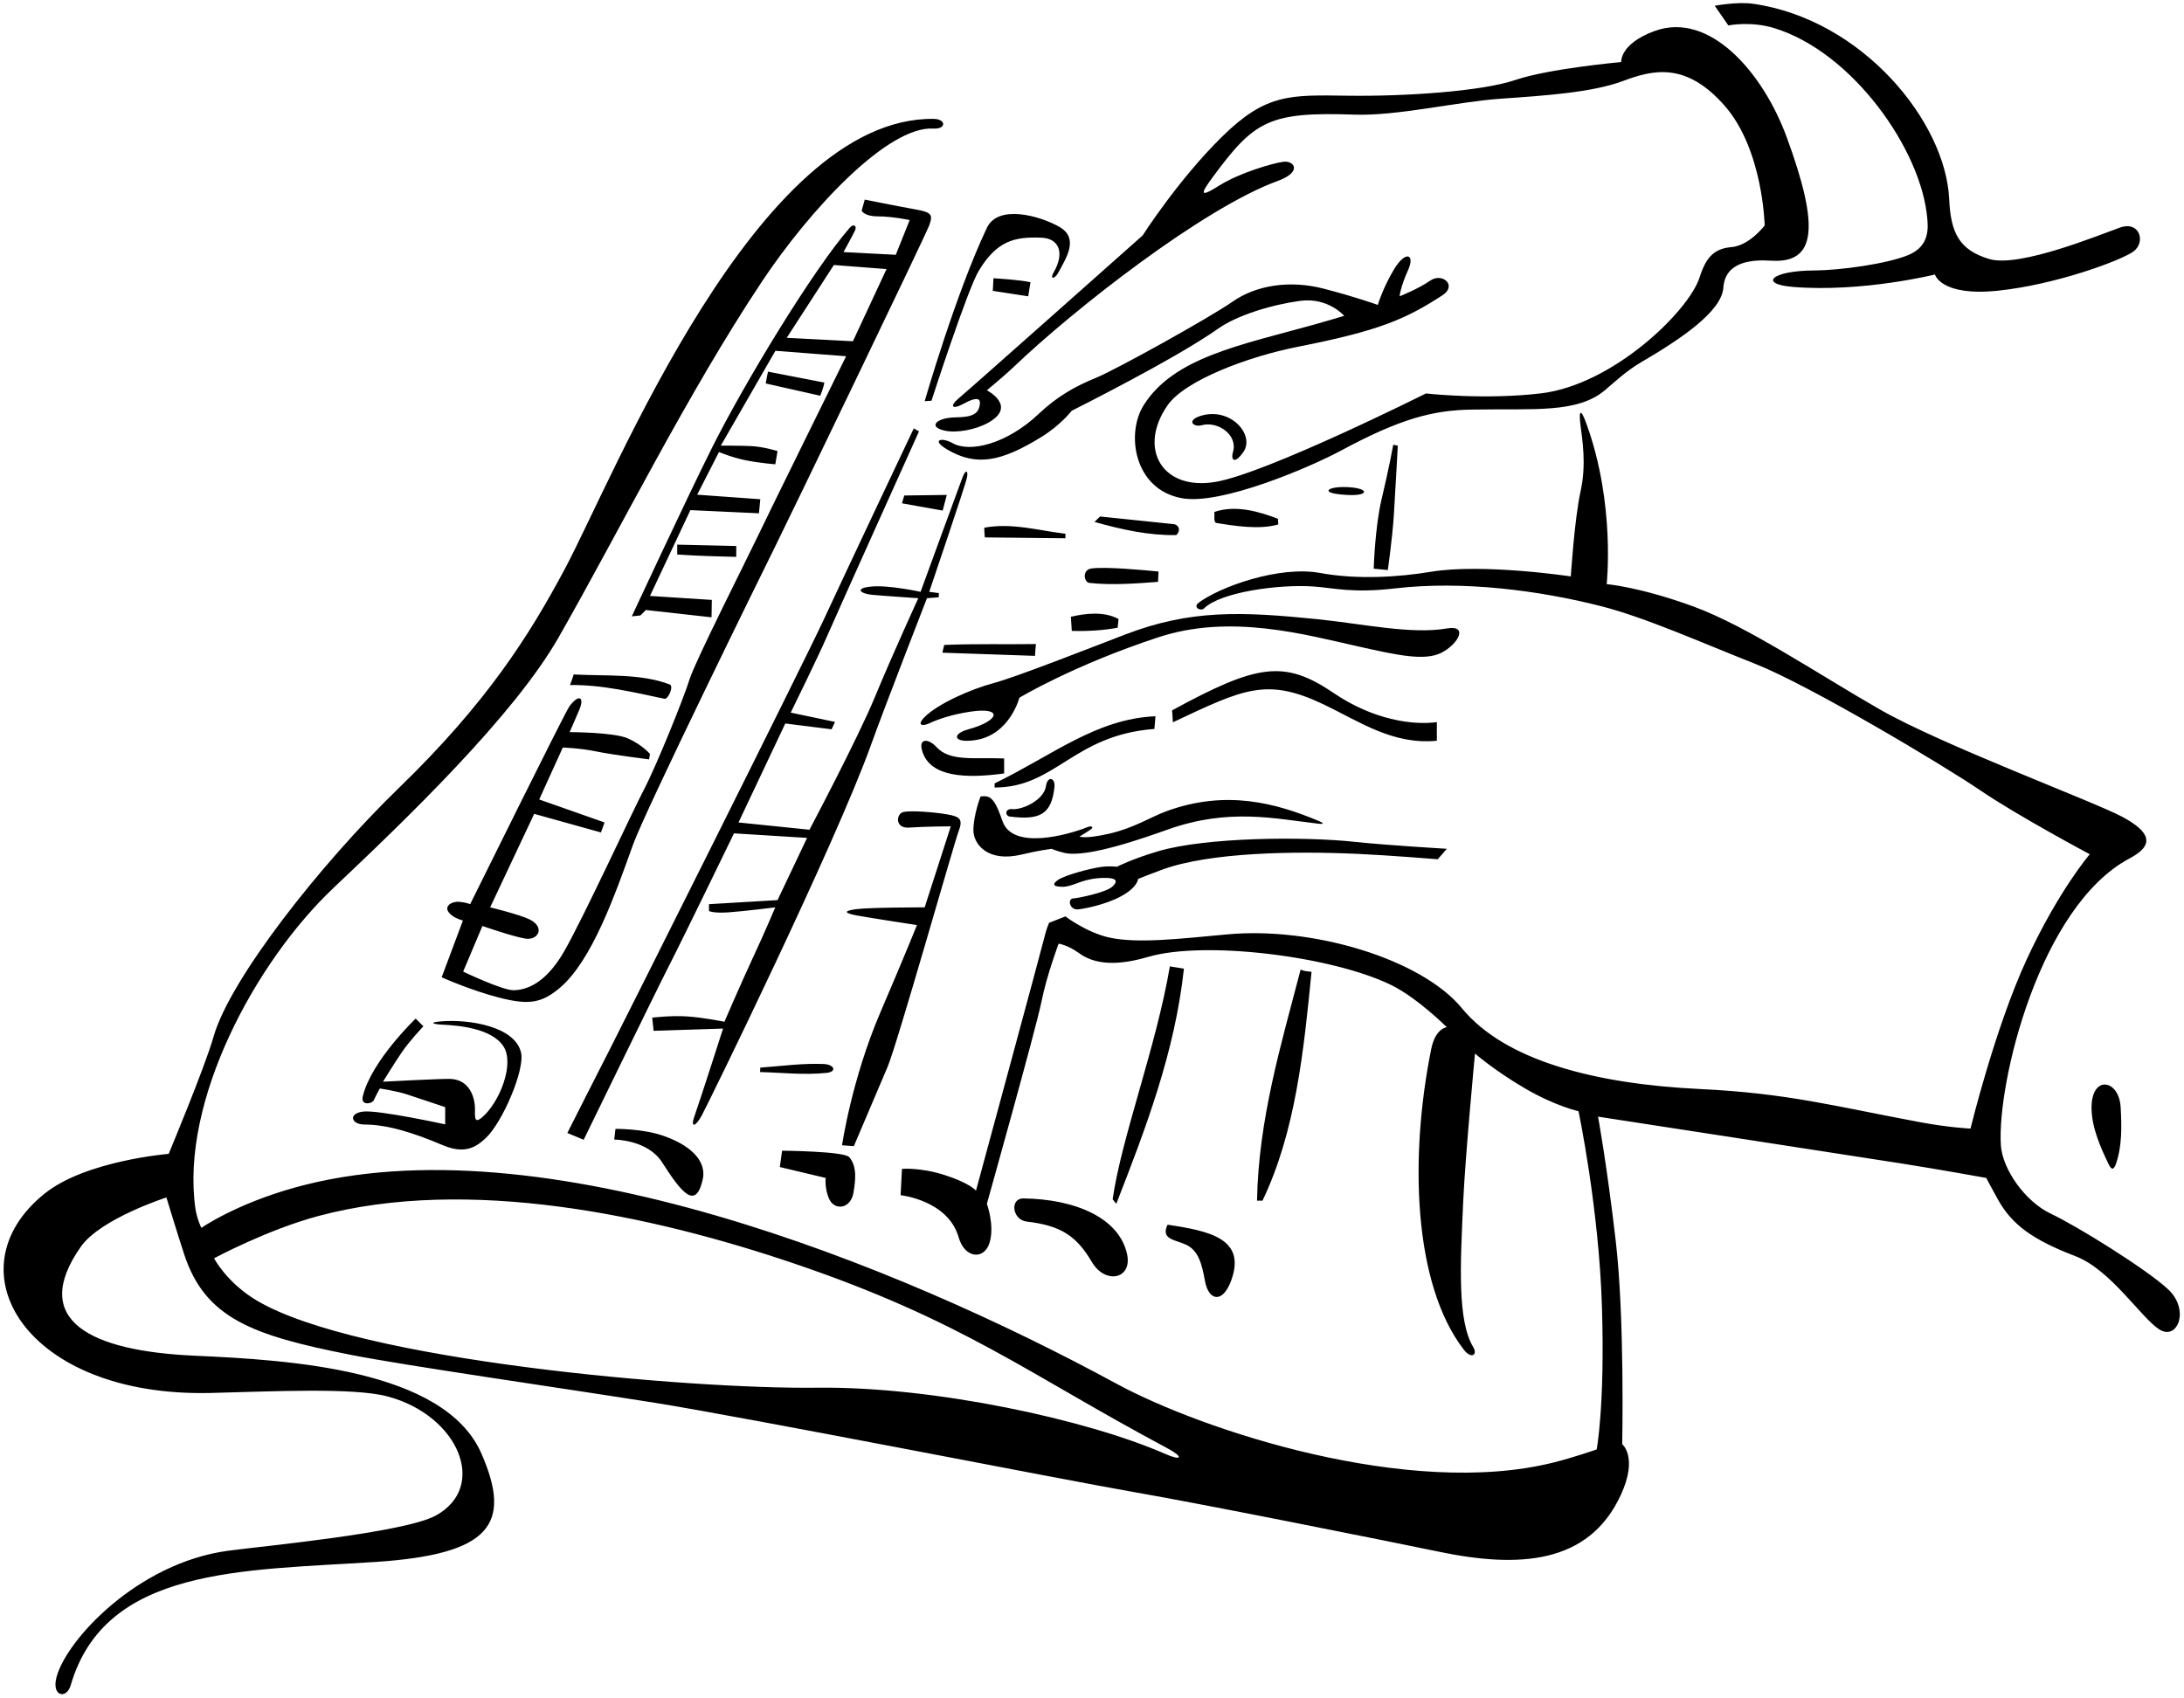 <?xml version="1.0" encoding="UTF-8"?>
<svg xmlns="http://www.w3.org/2000/svg" xmlns:xlink="http://www.w3.org/1999/xlink" width="481pt" height="374pt" viewBox="0 0 481 374" version="1.1">
<g id="surface1">
<path style=" stroke:none;fill-rule:nonzero;fill:rgb(0%,0%,0%);fill-opacity:1;" d="M 226.949 62.168 L 226.449 65.27 L 218.641 64.066 C 218.641 64.066 218.773 62.395 218.793 61.297 C 220.398 61.395 224.523 61.645 226.949 62.168 Z M 168.648 84.469 L 180.648 87.168 C 180.648 87.168 181.398 85.395 181.547 84.27 L 169.148 81.867 C 169.148 81.867 168.773 83.52 168.648 84.469 Z M 267.746 115.168 C 271.949 115.867 277.422 116.719 281.523 115.52 L 281.449 114.27 C 277.246 112.668 272.148 111.168 267.449 112.77 C 267.547 113.566 267.246 114.566 267.746 115.168 Z M 258.648 115.469 L 242.273 113.77 L 241.047 114.969 C 247.023 116.645 252.949 117.969 259.047 117.867 C 260.023 117.02 259.773 115.77 258.648 115.469 Z M 234.648 117.566 C 228.844 116.891 222.855 115.094 216.77 116.242 C 216.773 117.145 216.898 118.375 216.898 118.375 L 234.648 118.566 Z M 149.148 122.145 C 154.773 122.52 157.523 122.52 162.148 122.668 L 162.148 120.27 L 149.148 119.969 Z M 239.898 128.395 C 244.941 128.965 250.684 128.496 255.047 128.168 L 255.148 125.895 C 251.73 125.555 243.605 124.801 240.395 125.215 C 238.293 125.48 238.699 128.258 239.898 128.395 Z M 236.047 138.969 C 239.547 139.066 242.949 138.867 246.148 138.27 L 246.348 136.367 C 243.273 134.645 239.148 135.066 235.848 135.867 Z M 207.547 143.77 L 227.949 144.469 C 227.949 144.469 228.023 143.02 228.148 141.867 C 222.047 141.969 214.523 141.77 207.949 142.066 C 207.949 142.066 207.773 142.895 207.547 143.77 Z M 291.508 155.16 C 299.379 158.914 306.719 164.113 316.449 163.168 L 316.449 159.066 C 311.055 159.805 302.328 158.5 293.754 152.672 C 282.844 145.258 276.895 146.258 258.148 156.469 L 258.312 159.102 C 273.91 151.762 278.934 149.168 291.508 155.16 Z M 147.52 150.781 C 141.195 148.332 133.59 148.949 126.348 148.566 C 126.148 149.145 125.898 150.02 125.523 150.895 C 132.66 150.797 139.727 152.535 146.32 153.918 C 147.188 154.098 148.422 151.133 147.52 150.781 Z M 254.48 157.77 C 241.434 158.34 231.98 166.27 219.047 172.566 L 219.047 173.469 C 232.547 173.469 236.312 161.934 254.246 160.566 Z M 221.148 170.367 L 221.148 167.066 C 214.406 166.801 209.215 167.824 206.184 164.496 C 204.543 162.699 202.051 162.426 203.207 165.746 C 205.074 171.105 212.574 171.551 221.148 170.367 Z M 245.047 264.168 L 245.848 265.168 C 252.246 248.77 258.746 231.867 260.746 213.367 L 257.648 212.867 C 254.648 230.566 246.98 250.602 245.047 264.168 Z M 286.449 213.566 C 282.148 230.066 277.148 246.668 276.848 264.469 L 278.047 264.469 C 285.348 249.27 287.148 231.367 288.848 214.066 C 288.047 213.969 287.246 213.969 286.449 213.566 Z M 182.043 236.328 C 184.379 236.09 183.785 234.473 181.395 234.375 C 176.773 234.188 172.773 234.77 167.449 235.168 L 167.398 236.145 C 172.273 236.27 177.098 236.84 182.043 236.328 Z M 460.641 244.27 C 460.727 248.434 462.578 252.68 464.383 256.406 C 464.977 257.637 465.48 257.895 466.02 256.348 C 467.383 252.426 467.277 248.07 467.047 243.887 C 466.703 237.66 460.48 236.68 460.641 244.27 Z M 183.074 264.848 C 184.648 266.664 187.469 265.836 187.98 262.637 C 188.391 260.094 188.824 256.953 187.031 254.887 C 185.895 253.574 172.246 253.469 172.246 253.469 L 171.746 257.066 L 181.848 259.469 C 181.637 261.148 182.215 263.852 183.074 264.848 Z M 225.395 263.98 C 222.383 263.938 222.867 268.711 226.172 269.09 C 233.621 269.949 237.094 272.246 240.469 277.977 C 243.434 283.016 249.422 281.758 248.223 276.254 C 246.492 268.289 236.902 264.145 225.395 263.98 Z M 261.148 274.145 C 263.93 275.402 264.707 278.406 265.375 282.148 C 266.152 286.48 269.234 287.27 271.141 282.094 C 274.543 272.867 266.438 271.16 257.148 269.77 C 255.578 272.98 258.691 273.035 261.148 274.145 Z M 390.703 6.176 C 407.98 11.434 423.141 32.969 424.453 48.055 C 424.633 50.105 425.062 54.191 420.301 56.172 C 415.539 58.148 405.109 59.559 399.605 59.574 C 390.148 59.602 387.164 62.578 394.934 63.207 C 410.148 64.434 426.148 60.469 426.148 60.469 C 426.148 60.469 427.445 65.359 440.109 64.023 C 452.777 62.691 466.98 57.434 469.812 55.434 C 472.648 53.434 471.297 48.613 466.965 50.113 C 462.633 51.613 444.766 59.051 438.102 57.051 C 431.434 55.051 429.625 51.227 429.289 43.891 C 428.512 26.789 410.16 4.27 386.105 0.832 C 382.605 0.332 377.648 1.27 377.648 1.27 L 380.648 5.602 C 380.648 5.602 385.562 4.609 390.703 6.176 Z M 212.453 88.816 C 214.324 87.785 215.984 87.371 215.812 88.934 C 215.578 91.09 214.355 91.883 210.48 91.934 C 206.23 91.992 204.238 94.027 208.07 94.859 C 210.711 95.434 214.855 94.648 217.547 93.168 C 224.215 89.504 217.348 85.969 217.348 85.969 C 217.348 85.969 221.285 82.711 223.16 80.914 C 236.484 68.156 265.02 45.812 281.414 39.852 C 286.914 37.852 285.008 35.305 282.609 35.637 C 280.211 35.973 272.992 38.062 268.492 40.895 C 263.992 43.73 264.422 42.629 267.18 38.895 C 276.262 26.613 279.465 24.59 298.273 25.25 C 307.773 25.586 320.941 22.402 330.605 21.734 C 340.273 21.07 350.746 20.352 357.41 17.852 C 364.078 15.352 371.312 13.602 379.812 23.27 C 388.312 32.934 388.648 49.668 388.648 49.668 C 388.648 49.668 385.312 54.102 381.312 54.434 C 377.312 54.77 375.648 56.934 374.312 61.102 C 371.926 68.574 355.227 84.742 339.445 86.637 C 326.945 88.137 314.047 86.668 314.047 86.668 C 314.047 86.668 279.113 104.164 267.777 106.137 C 255.891 108.203 250.535 98.758 257.148 89.27 C 260.98 83.77 274.871 78.547 285.871 76.379 C 303.785 72.852 309.602 70.293 317.68 65.043 C 321.012 62.875 317.637 59.973 315.004 61.805 C 312.371 63.641 308.246 65.27 308.246 65.27 C 308.246 65.27 308.414 63.234 310.082 59.566 C 311.75 55.898 309.523 55.152 307.023 59.32 C 304.523 63.484 303.449 67.168 303.449 67.168 C 303.449 67.168 298.738 65.445 291.449 63.566 C 283.812 61.602 276.48 62.934 271.48 66.434 C 266.48 69.934 245.793 81.43 241.293 83.262 C 236.793 85.098 232.867 87.293 228.734 91.191 C 221.738 97.797 213.594 99.785 209.773 97.602 C 207.438 96.27 204.938 96.844 208.605 99.008 C 215.062 102.824 220.543 101.672 229.312 96.281 C 233.621 93.629 236.047 90.469 236.047 90.469 C 236.047 90.469 258.812 79.102 268.266 72.402 C 272.465 69.426 280.148 67.105 286.316 66.273 C 292.48 65.438 296.047 69.566 296.047 69.566 C 296.047 69.566 292.695 70.59 289.621 71.445 C 273.129 76.035 258.531 78.723 251.891 89.238 C 247.93 95.512 249.73 107.801 260.266 109.738 C 268.914 111.336 288.551 102.914 295.453 99.195 C 308.547 92.148 315.68 90.363 324.105 90.219 C 337.957 89.984 347.309 91.086 353.449 85.969 C 355.449 84.301 358.035 81.777 361.555 79.723 C 370.367 74.57 379.176 68.578 379.547 63.367 C 379.961 57.625 385.719 57.148 390.105 57.422 C 400.207 58.055 400.613 49.645 393.523 30.27 C 388.293 15.98 376.504 2.359 364.352 6.852 C 356.684 9.684 357.047 13.668 357.047 13.668 C 357.047 13.668 341.117 15.105 333.781 17.605 C 326.449 20.105 309.609 21.262 296.77 21.082 C 284.102 20.902 278.812 20.602 269.148 30.102 C 259.48 39.602 251.648 51.867 251.648 51.867 C 251.648 51.867 213.199 86.055 211.188 87.703 C 209.172 89.355 209.449 90.469 212.453 88.816 Z M 273.812 99.602 C 276.516 95.777 270.879 89.453 264.273 91.656 C 261.273 92.656 262.84 94.164 264.676 93.664 C 268.215 92.699 272.676 95.805 271.547 99.559 C 271.047 101.227 271.812 102.434 273.812 99.602 Z M 296.938 109.035 C 301.98 109.27 301.48 107.27 295.777 107.281 C 292.195 107.289 290.48 108.738 296.938 109.035 Z M 318.648 138.434 C 310.816 139.785 300.035 137.398 290.203 136.398 C 273.406 134.691 262.223 134.25 247.867 139.746 C 240.035 142.746 223.797 149.145 218.797 150.477 C 213.797 151.809 206.566 155.016 203.648 157.934 C 201.812 159.77 203.105 160.086 204.77 159.285 C 206.438 158.484 209.613 157.379 213.648 156.77 C 221.012 155.652 220.199 158.762 213.285 160.645 C 209.621 161.645 209.816 163.719 214.648 163.051 C 222.391 161.984 224.508 153.691 224.508 153.691 C 224.508 153.691 236.301 146.574 255.074 140.387 C 270.977 135.141 287.344 139.762 299.312 142.434 C 307.688 144.305 313.777 145.668 317.48 143.77 C 321.184 141.867 323.48 137.602 318.648 138.434 Z M 475.594 292.859 C 471.594 290.359 464.914 279.699 457.082 276.699 C 447.586 273.062 443.117 269.738 440.055 264.285 C 438.988 262.391 437.449 259.469 437.449 259.469 C 437.449 259.469 427.152 257.605 418.703 256.273 C 410.262 254.945 351.949 245.969 351.949 245.969 C 351.949 245.969 353.848 256.184 355.848 273.348 C 357.848 290.516 357.27 318.113 357.27 318.113 C 357.27 318.113 360.812 320.934 356.98 329.27 C 349.895 344.676 334.332 345.426 316.926 341.805 C 305.887 339.512 264.246 331.168 249.77 328.672 C 235.289 326.176 164.641 312.262 144.266 309.008 C 123.887 305.758 89.762 300.906 77.094 298.406 C 55.309 294.105 45.145 290.27 40.543 276.234 C 39.121 271.891 36.648 263.77 36.648 263.77 C 36.648 263.77 22.148 268.434 17.816 274.602 C 6.418 290.82 19.875 297.59 42.77 298.621 C 63.543 299.559 97.871 301.539 106.02 320.164 C 112.852 335.781 108.051 342.398 82.613 344.062 C 53.449 345.973 23.145 345.129 15.566 371.234 C 14.668 374.336 11.289 373.734 12.457 369.398 C 14.68 361.141 30.312 344.305 50.148 341.602 C 57.48 340.602 88.973 337.672 95.973 333.84 C 107.547 327.5 101.012 311.773 85.363 307.602 C 77.863 305.602 60.105 306.496 46.438 306.832 C 5.641 307.824 -11.117 279.672 9.863 262.891 C 18.934 255.633 37.148 254.168 37.148 254.168 C 37.148 254.168 45.066 235.254 47.066 228.254 C 50.605 215.855 70.219 190.664 87.816 173.602 C 107.207 154.797 116.531 140.07 124.438 125.246 C 135.402 104.68 166.703 25.719 205.609 26.184 C 208.41 26.215 208.438 28.484 205.605 28.316 C 195.41 27.719 178.18 46.434 167.828 61.992 C 151.34 86.777 136.629 116.543 123.047 140.367 C 113.137 157.758 89.172 180.723 73.512 195.527 C 56.219 211.871 39.762 242.512 43.016 266.062 C 43.348 268.477 44.348 270.469 44.348 270.469 C 44.348 270.469 51.785 265.246 64.953 261.582 C 119.008 246.527 197.82 278.676 245.836 304.766 C 264.773 315.055 310.328 330.105 342.109 322.16 C 346.777 320.996 351.648 319.27 351.648 319.27 C 351.648 319.27 353.48 309.727 352.812 287.891 C 352.145 266.059 347.648 244.77 347.648 244.77 C 347.648 244.77 342.586 243.668 335.875 239.754 C 329.16 235.84 324.848 232.066 324.848 232.066 C 324.848 232.066 322.715 254.602 322.258 264.559 C 321.605 278.816 320.953 290.887 324.48 296.77 C 325.48 298.434 324.043 299.449 322.375 297.285 C 311.223 282.785 310.406 254.844 315.211 231.066 C 316.148 226.434 318.648 226.27 318.648 226.27 C 318.648 226.27 312.148 219.77 306.312 216.934 C 293.254 210.594 265.297 207.156 252.922 210.766 C 248.184 212.145 242.062 213.195 237.652 209.961 C 235.152 208.129 233.148 207.867 233.148 207.867 C 233.148 207.867 230.527 214.844 229.363 220.676 C 228.195 226.508 217.348 265.168 217.348 265.168 C 217.348 265.168 219.102 269.914 217.938 273.746 C 216.77 277.582 212.469 277.234 211.137 272.566 C 208.789 264.352 198.348 263.27 198.348 263.27 L 198.648 257.469 C 198.648 257.469 202.684 257.133 207.867 258.773 C 213.648 260.602 214.949 262.27 214.949 262.27 C 214.949 262.27 229.637 208.156 230.035 206.391 C 230.438 204.625 231.047 203.27 231.047 203.27 L 234.648 201.867 C 234.648 201.867 239.336 205.426 244.289 206.512 C 250.535 207.879 259.711 206.797 270.273 205.82 C 289.176 204.066 313.051 211.246 321.98 222.102 C 331.434 233.594 351.18 238.777 374.438 239.887 C 393.676 240.805 404.012 243.664 422.695 247.156 C 429.316 248.395 433.98 248.602 433.98 248.602 C 433.98 248.602 439.34 226.535 446.34 211.371 C 453.34 196.203 460.246 188.168 460.246 188.168 C 460.246 188.168 444.336 179.68 436.148 174.102 C 427.961 168.523 398.414 150.898 386.582 146.234 C 374.746 141.566 362.348 136 352.57 133.512 C 338.898 130.031 322.156 127.883 307.312 129.602 C 297.812 130.703 293.938 129.523 289.273 129.188 C 281.77 128.652 268.797 130.41 265.188 134.008 C 264.453 134.738 262.648 133.77 263.98 132.77 C 268.586 129.312 281.664 124.535 290.773 126.215 C 298.898 127.711 308.105 127.121 315.105 125.953 C 326.566 124.047 345.949 126.969 345.949 126.969 C 345.949 126.969 346.77 114.23 348.102 108.23 C 349.434 102.23 348.461 96.723 348.094 93.754 C 347.727 90.789 347.953 89.344 349.453 93.508 C 355.816 111.184 353.848 128.668 353.848 128.668 C 353.848 128.668 361.148 129.27 372.98 133.602 C 384.812 137.934 400.359 148.445 414.023 156.277 C 427.691 164.113 461.297 176.621 467.465 179.953 C 473.629 183.289 474.605 186.125 469.047 189.066 C 449.148 199.602 439.812 238.617 440.664 252.227 C 440.996 257.559 446.02 264.684 451.684 267.352 C 457.352 270.02 472.664 279.5 477.5 284 C 482.336 288.5 479.594 295.359 475.594 292.859 Z M 257.066 318.992 C 226.316 302.59 212.148 290.973 175.012 278.359 C 143.512 267.66 103.156 259.047 70.152 267.844 C 58.902 270.844 47.148 277.168 47.148 277.168 C 47.148 277.168 49.898 282.52 56.57 286.484 C 78.898 299.762 152.121 306.027 179.898 305.676 C 205.652 305.352 239.512 312.727 256.648 320.27 C 260.281 321.867 260.816 320.992 257.066 318.992 Z M 302.547 125.27 L 305.648 125.566 C 305.648 125.566 306.648 118.602 306.98 113.434 C 307.312 108.27 307.848 98.168 307.848 98.168 L 306.848 97.969 C 306.848 97.969 305.867 103.379 304.332 109.734 C 302.797 116.094 302.547 125.27 302.547 125.27 Z M 230.371 173.133 C 229.898 176.332 225.027 178.438 222.941 178.227 C 221.277 178.062 221.332 179.727 222.395 179.863 C 229.023 180.707 231.582 179.379 232.23 173.398 C 232.461 171.258 230.703 170.859 230.371 173.133 Z M 225.098 188.211 C 228.41 187.398 231.547 186.969 231.547 186.969 C 231.547 186.969 232.941 187.527 234.449 187.875 C 239.5 189.035 252.27 184.465 257.215 182.715 C 270.656 177.945 280.719 180.328 290.402 181.445 C 291.711 181.594 291.438 181.262 290.637 180.926 C 281.023 176.867 269.992 173.867 256.785 178.73 C 253.391 179.984 249.781 182.375 244.344 183.625 C 238.906 184.875 237.746 184.27 237.746 184.27 C 237.746 184.27 239.531 183.219 240.281 182.656 C 241.031 182.094 240.191 181.922 239.672 182.133 C 234.934 184.031 223.152 187.18 220.852 181.035 C 220.102 179.035 219.43 176.836 218.203 175.84 C 217.309 175.113 215.949 175.469 215.949 175.469 C 215.949 175.469 214.41 179.41 214.379 182.828 C 214.348 185.867 217.469 190.086 225.098 188.211 Z M 236.465 197.891 C 235.012 197.867 235.516 200.473 237.402 200.316 C 238.402 200.234 243.363 199.379 246.988 197.379 C 250.613 195.379 250.648 193.602 250.648 193.602 C 250.648 193.602 254.109 192.223 256.156 191.488 C 266.629 187.742 284.93 187.449 298.961 188.082 C 305.898 188.395 316.648 189.27 316.648 189.27 L 318.648 186.969 C 318.648 186.969 305.27 186.18 298.586 185.457 C 286.988 184.199 265.508 184.434 255.156 187.484 C 249.219 189.234 245.98 190.934 245.98 190.934 C 245.98 190.934 244.465 190.676 242.34 190.988 C 239.977 191.336 234.547 192.77 233.047 193.805 C 231.816 194.652 231.941 195.148 233.066 195.273 C 234.191 195.398 234.84 195.461 237.465 194.461 C 240.09 193.461 242.336 193.328 243.898 193.391 C 245.461 193.453 246.461 193.895 245.023 195.27 C 243.586 196.645 237.035 197.902 236.465 197.891 Z M 80.023 244.848 C 76.648 245.223 77.273 247.703 80.273 247.703 C 85.074 247.703 90.688 249.352 97.508 252.25 C 102.508 254.375 104.996 252.551 106.996 250.676 C 110.648 247.25 115.605 235.695 114.762 231.895 C 113.469 226.074 103.277 224.469 97.148 224.98 C 94.148 225.23 95.645 225.621 97.27 225.699 C 100.949 225.867 108.215 226.48 110.852 230.441 C 113.449 234.336 109.965 242.914 106.176 246.121 C 104.754 247.332 104.547 246.668 104.609 244.645 C 104.695 241.742 103.418 237.758 99.09 237.652 C 96.965 237.605 84.348 238.27 84.348 238.27 C 84.348 238.27 86.773 234.312 88.492 231.789 C 90.211 229.27 93.246 226.066 93.246 226.066 L 91.547 224.367 C 91.547 224.367 81.723 233.758 79.898 241.52 C 79.398 243.645 81.988 243.16 82.363 242.285 C 82.738 241.41 83.648 239.77 83.648 239.77 C 83.648 239.77 87.211 240.27 89.707 241.094 C 92.203 241.914 98.047 243.867 98.047 243.867 L 98.047 247.668 C 98.047 247.668 83.398 244.473 80.023 244.848 Z M 110.02 219.773 C 103.645 218.148 97.273 215.27 97.273 215.27 L 101.949 202.77 C 101.949 202.77 100.734 202.449 99.867 201.883 C 97.051 200.043 99.133 198.461 101.246 198.652 C 102.621 198.777 103.547 199.168 103.547 199.168 C 103.547 199.168 124.395 156.996 125.363 155.656 C 127.352 152.906 128.852 153.312 127.562 156.406 C 126.938 157.906 125.449 161.27 125.449 161.27 C 125.449 161.27 135.148 161.27 138.273 162.645 C 141.398 164.02 143.148 166.066 143.148 166.066 L 142.949 167.27 C 142.949 167.27 134.898 166.266 131.273 165.516 C 127.648 164.766 123.949 164.668 123.949 164.668 L 118.754 176.102 L 133.148 181.168 L 132.348 183.367 L 117.648 179.27 L 107.949 199.867 C 107.949 199.867 114.445 201.434 116.668 202.539 C 120.148 204.27 118.512 207.242 115.637 206.742 C 112.762 206.242 106.246 203.969 106.246 203.969 L 102.004 214.016 C 102.004 214.016 110.621 218.16 113.145 218.121 C 115.664 218.078 120.027 216.926 124.273 209.52 C 128.52 202.113 139.16 178.996 141.898 173.77 C 144.637 168.539 150.734 153.402 151.859 149.652 C 152.984 145.902 164.961 122.207 166.598 118.711 C 168.234 115.219 186.348 78.469 186.348 78.469 L 170.773 77.27 L 158.746 98.168 C 158.746 98.168 162.457 98.133 165.332 98.258 C 168.207 98.383 171.246 99.367 171.246 99.367 L 170.746 102.27 C 170.746 102.27 167.398 102.02 164.273 101.395 C 161.148 100.77 158.348 99.566 158.348 99.566 L 153.547 108.969 L 167.449 109.969 L 167.148 113.066 L 152.047 112.367 L 143.148 131.27 L 156.773 132.145 L 156.707 135.977 L 142.246 134.367 L 141.047 135.566 L 139.148 135.77 C 139.148 135.77 151.109 110.031 156.734 98.781 C 164.098 84.055 179.242 59.203 187.148 50.168 C 188.023 49.168 188.723 49.793 188.348 50.668 C 187.973 51.543 185.773 55.523 185.773 55.523 L 197.285 56.125 L 200.348 48.469 C 200.348 48.469 196.512 47.664 193.387 47.664 C 190.262 47.664 189.773 46.395 189.773 46.395 L 190.449 43.969 C 190.449 43.969 198.152 45.508 201.652 46.133 C 205.152 46.758 205.523 47.27 204.648 49.645 C 203.773 52.02 173.555 114.691 170.617 120.598 C 167.68 126.504 142.145 178.453 139.406 186.086 C 135.434 197.168 130.363 211.59 123.324 217.574 C 119.273 221.02 116.395 221.398 110.02 219.773 Z M 187.848 75.168 L 195.246 59.27 L 183.648 58.375 L 173.27 74.41 Z M 205.148 88.27 C 205.148 88.27 213.066 63.762 215.566 59.637 C 219.609 52.965 223.523 52.113 229.398 52.359 C 233.211 52.52 234.582 55.664 232.031 60.035 C 231.156 61.535 232.273 61.52 233.023 60.145 C 234.883 56.734 237.719 52.449 233.254 49.938 C 228.895 47.484 219.832 44.996 217.367 50.16 C 210.523 64.52 203.648 88.367 203.648 88.367 Z M 204.148 131.77 L 206.746 131.566 L 206.773 130.645 L 204.648 130.367 C 204.648 130.367 212.57 107.035 212.945 105.285 C 213.32 103.535 212.648 103.414 212.023 105.039 C 211.398 106.664 202.746 130.367 202.746 130.367 C 202.746 130.367 195.773 128.828 191.898 129.203 C 188.023 129.578 189.574 130.781 192.02 131.016 C 194.461 131.246 202.246 131.77 202.246 131.77 C 202.246 131.77 196.605 144.059 192.73 153.434 C 188.855 162.809 178.273 182.77 178.273 182.77 L 162.648 181.168 C 162.648 181.168 165.562 175.035 167.914 170.023 C 170.262 165.012 172.949 159.367 172.949 159.367 L 183.148 160.645 L 183.898 159.02 L 174.148 156.969 C 174.148 156.969 180.148 144.77 182.148 140.145 C 184.148 135.52 202.398 95.02 202.398 95.02 L 201.246 94.367 C 201.246 94.367 186.148 126.27 181.523 136.27 C 176.898 146.27 137.023 225.832 134.66 230.43 C 132.297 235.031 124.949 249.566 124.949 249.566 L 128.547 251.066 C 128.547 251.066 144.43 218.41 147.414 212.59 C 150.402 206.77 161.648 183.566 161.648 183.566 L 177.746 184.566 L 171.246 198.27 L 156.148 199.168 L 156.148 200.668 C 156.148 200.668 157.027 201.211 160.527 200.961 C 164.027 200.711 170.746 199.867 170.746 199.867 C 170.746 199.867 168.473 205.273 165.848 210.898 C 163.223 216.523 159.547 225.066 159.547 225.066 C 159.547 225.066 155.023 224.145 151.398 223.895 C 147.773 223.645 143.648 224.168 143.648 224.168 L 143.949 227.066 L 159.246 226.566 C 159.246 226.566 153.977 243.023 152.977 245.773 C 151.977 248.523 153.148 248.27 154.523 245.77 C 155.898 243.27 183.98 185.934 191.801 164.156 C 194.809 155.785 204.148 131.77 204.148 131.77 Z M 207.613 112.465 L 208.523 109.02 L 199.148 109.145 L 198.648 110.867 Z M 146.129 250.199 C 141.504 248.574 135.547 248.668 135.547 248.668 L 135.273 251.02 C 135.273 251.02 142.598 251.008 145.797 255.996 C 150.043 262.621 153.227 266.723 154.773 259.77 C 155.543 256.309 153.055 252.633 146.129 250.199 Z M 211.109 183.152 C 212.109 180.527 211.523 179.891 208.648 179.391 C 205.773 178.891 200.594 178.488 198.969 178.863 C 197.344 179.238 197.012 182.547 200.262 182.297 C 203.512 182.047 209.398 182.02 209.398 182.02 L 203.648 199.867 C 203.648 199.867 191.398 199.867 188.523 200.27 C 185.648 200.668 186.012 201.141 188.637 201.641 C 191.262 202.141 201.949 203.77 201.949 203.77 C 201.949 203.77 199.523 209.859 193.898 222.984 C 187.539 237.828 185.449 252.27 185.449 252.27 L 188.047 252.469 C 188.047 252.469 193.34 240.043 195.465 235.043 C 197.59 230.043 210.109 185.777 211.109 183.152 "/>
</g>
</svg>
